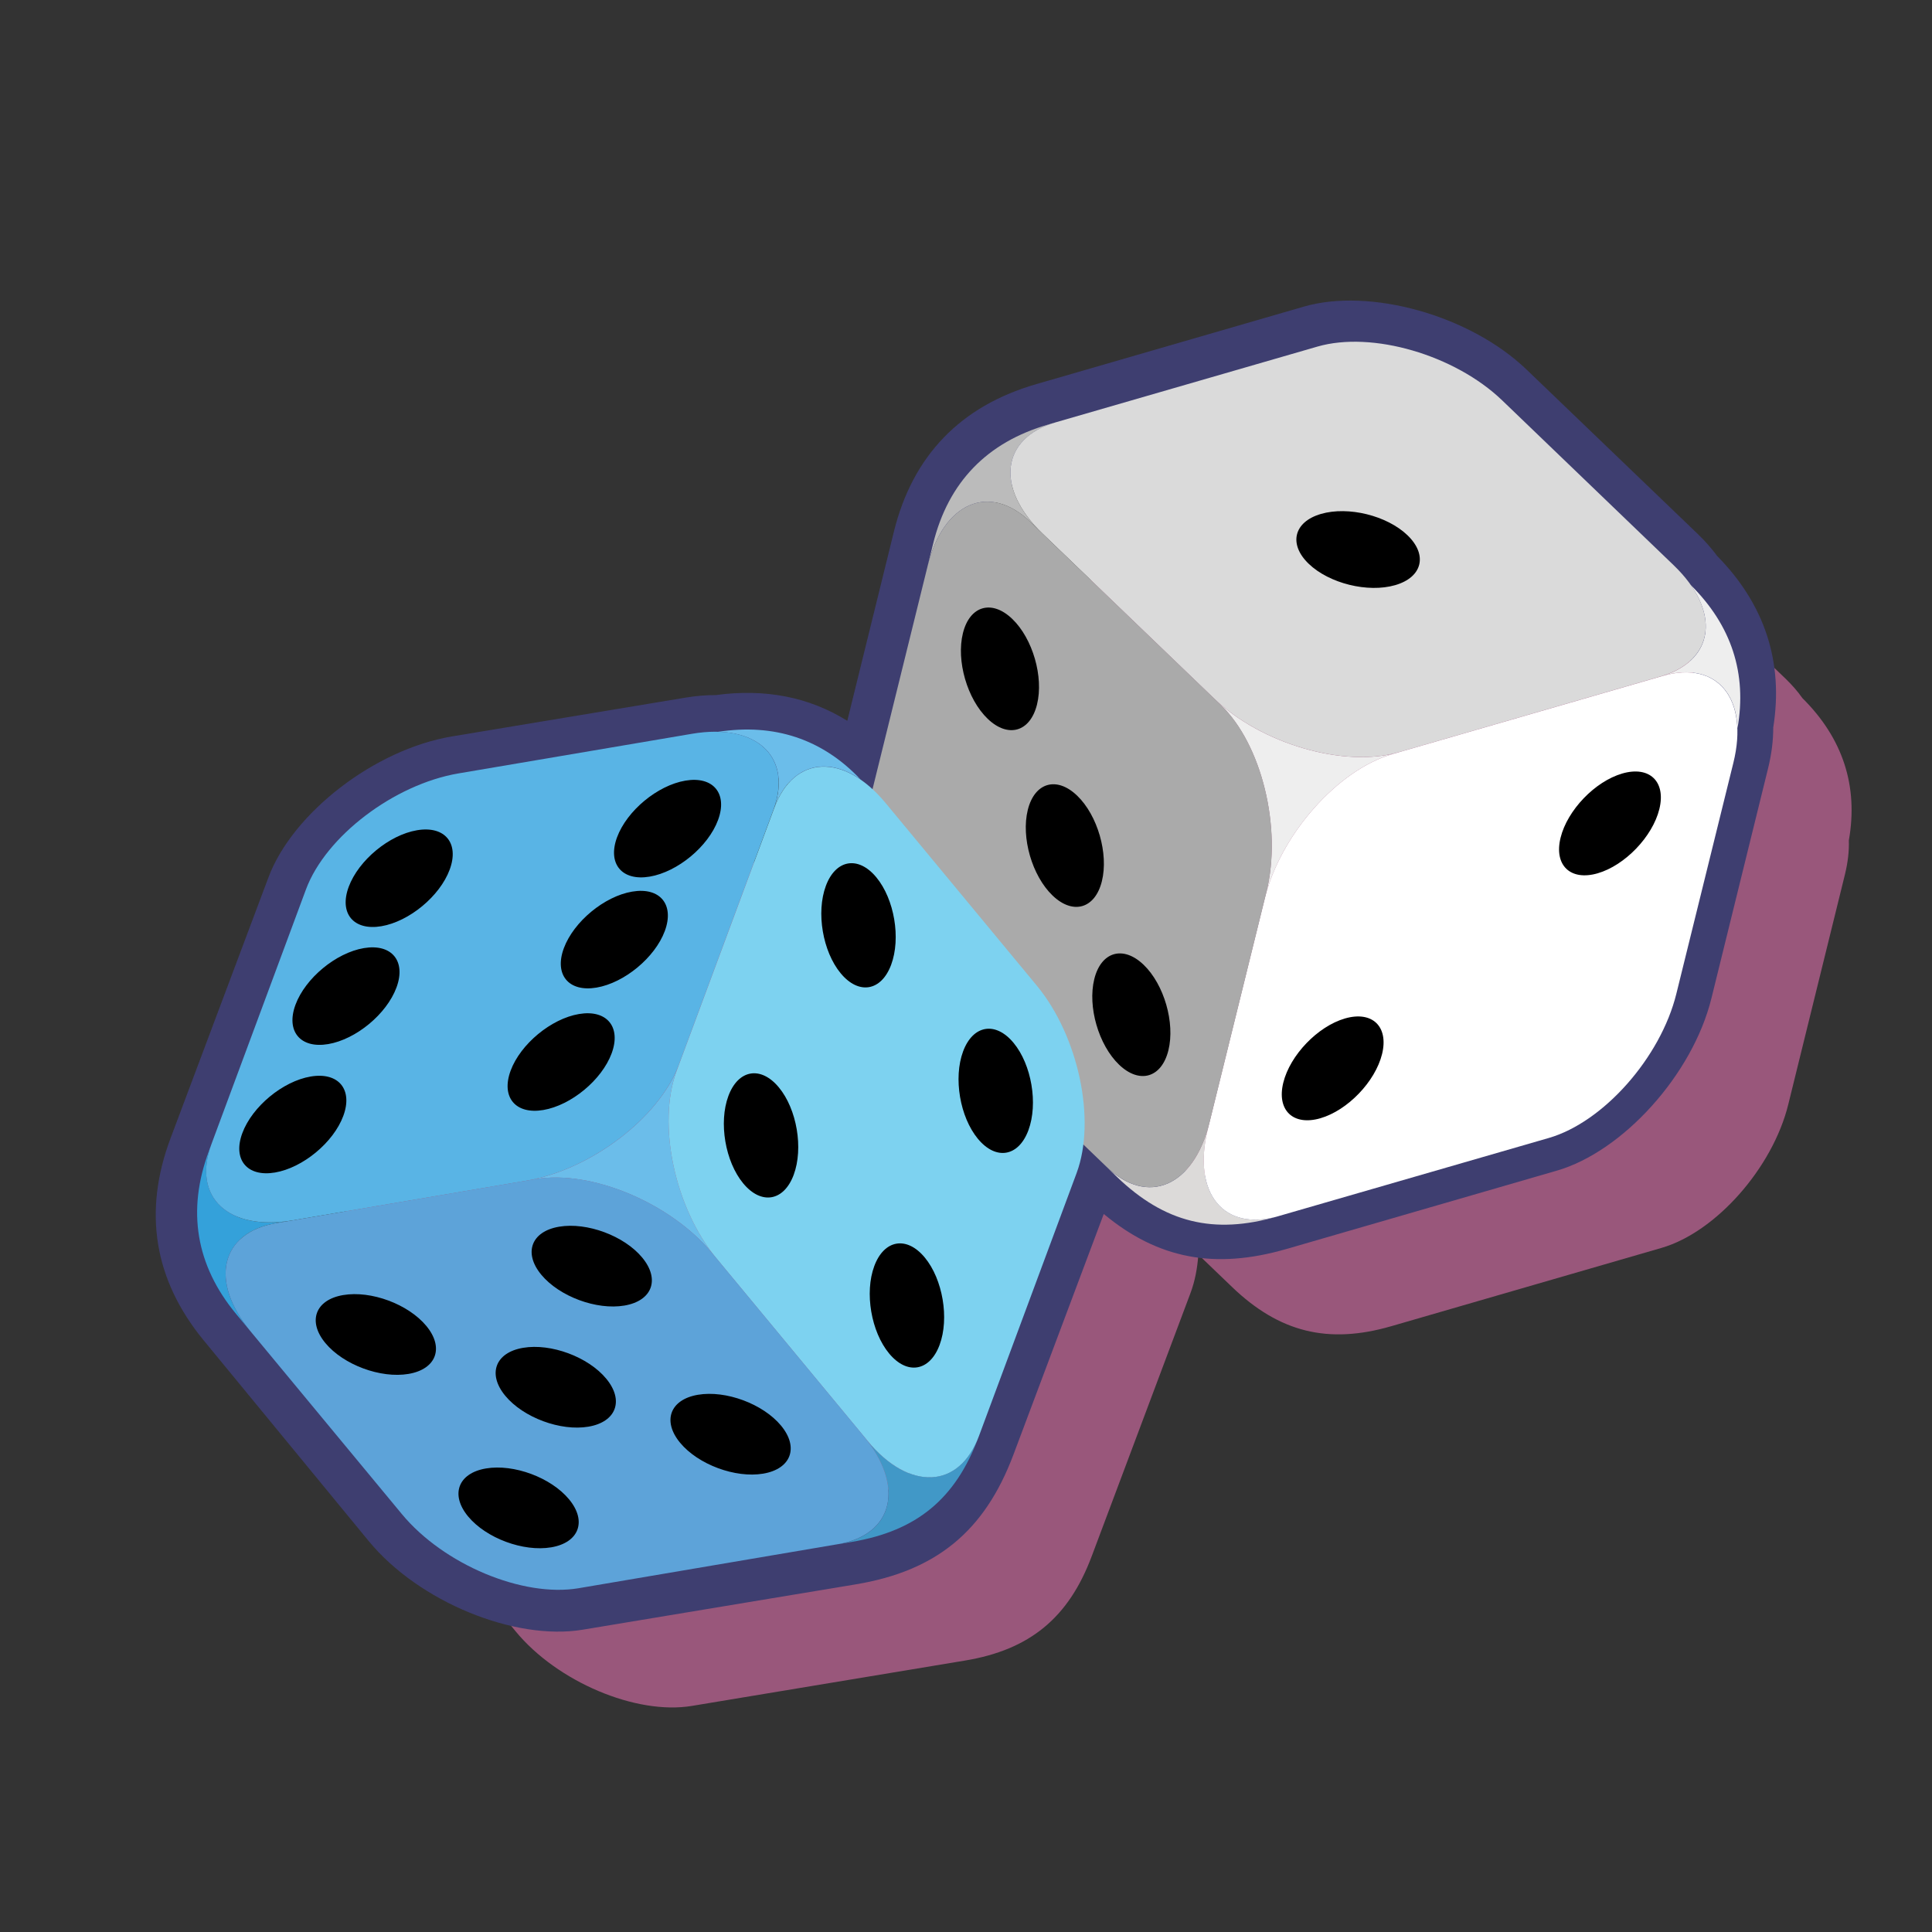 <?xml version="1.0" encoding="UTF-8" standalone="no"?>
<!DOCTYPE svg PUBLIC "-//W3C//DTD SVG 1.1//EN" "http://www.w3.org/Graphics/SVG/1.1/DTD/svg11.dtd">
<svg width="100%" height="100%" viewBox="0 0 1000 1000" version="1.1" xmlns="http://www.w3.org/2000/svg" xmlns:xlink="http://www.w3.org/1999/xlink" xml:space="preserve" xmlns:serif="http://www.serif.com/" style="fill-rule:evenodd;clip-rule:evenodd;stroke-linejoin:round;stroke-miterlimit:2;">
    <rect x="0" y="0" width="1000" height="1000" fill="#333333" stroke="none"/>
    <g transform="matrix(1,0,0,1,59.989,59.989)">
        <path d="M158.485,461.381C168.771,433.973 204.196,407.226 237.542,401.688L358.382,381.622C363.147,380.831 367.613,380.515 371.739,380.636C400.83,376.283 425.544,384.542 445.192,405.442C447.107,406.767 449.018,408.289 450.914,410.008L482.899,280.194C490.704,248.518 510.694,227.962 542.029,218.883L680.663,178.715C708.781,170.567 751.403,182.963 775.784,206.377L864.135,291.224C867.619,294.57 870.543,297.961 872.914,301.34C893.8,322.052 901.961,346.798 896.961,375.044C897.152,380.378 896.503,386.319 894.918,392.751L865.613,511.689C857.526,544.511 828.133,577.772 800.015,585.919L660.72,626.279C660.52,626.337 660.321,626.393 660.122,626.448C627.505,635.899 602.211,629.671 577.718,606.15L560.26,589.383C559.786,596.539 558.463,603.278 556.22,609.254L505.262,745.03C505.189,745.225 505.115,745.419 505.04,745.611C493.108,777.404 472.99,793.952 439.49,799.514L298.116,822.99C269.237,827.786 228.361,810.481 206.892,784.371L121.544,680.57C100.824,655.371 96.305,627.056 107.768,596.513L158.485,461.381Z" style="fill:rgb(255,125,197);fill-opacity:0.5;"/>
    </g>
    <path d="M438.555,373.087L462.671,275.21C472.384,235.786 497.232,210.172 536.231,198.873L674.865,158.704C708.892,148.845 760.71,163.016 790.215,191.351L878.565,276.198C882.564,280.038 885.981,283.936 888.845,287.814C913.496,312.919 923.228,342.741 917.826,376.589C917.85,383.045 917.019,390.134 915.146,397.735L885.842,516.673C876.055,556.392 839.84,596.07 805.812,605.929L666.518,646.289C666.279,646.358 666.041,646.426 665.831,646.484C628.795,657.193 599.339,651.658 571.304,628.356L524.767,752.35C524.68,752.583 524.591,752.815 524.513,753.018C509.647,792.559 484.595,813.143 442.903,820.066L301.529,843.542C266.581,849.346 216.781,829.2 190.8,797.602L105.452,693.802C79.664,662.439 73.996,627.206 88.263,589.192L138.98,454.06C151.428,420.893 193.775,387.838 234.129,381.137L354.969,361.07C360.438,360.162 365.606,359.755 370.427,359.779C395.99,356.301 418.789,360.769 438.555,373.087ZM177.99,468.701L127.273,603.833C118.613,626.906 121.984,648.303 137.636,667.339L222.984,771.139C239.943,791.764 271.891,806.227 294.703,802.439L436.077,778.963C461.353,774.765 476.532,762.279 485.535,738.29C485.564,738.215 485.593,738.139 485.622,738.064C485.668,737.947 485.713,737.829 485.757,737.71L536.716,601.934C538.286,597.75 539.14,593.017 539.472,588.007C540.007,579.924 545.178,572.885 552.731,569.958C560.283,567.031 568.848,568.746 574.69,574.357L592.149,591.123C610.629,608.871 629.714,613.569 654.324,606.438C654.402,606.416 654.479,606.394 654.557,606.372C654.679,606.338 654.8,606.304 654.923,606.268L794.217,565.909C816.428,559.473 838.997,532.631 845.385,506.705L874.69,387.767C875.762,383.414 876.271,379.402 876.141,375.792C876.088,374.326 876.191,372.858 876.447,371.414C880.2,350.209 873.923,331.681 858.244,316.132C857.368,315.263 856.57,314.318 855.861,313.307C854.203,310.945 852.14,308.59 849.704,306.25L761.354,221.403C742.095,202.908 708.672,192.289 686.461,198.725L547.827,238.893C524.156,245.752 509.023,261.249 503.127,285.178L471.143,414.992C469.387,422.116 464.014,427.792 456.997,429.934C449.979,432.076 442.352,430.369 436.918,425.44C435.731,424.363 434.538,423.405 433.34,422.575C432.133,421.741 431.018,420.781 430.013,419.712C415.263,404.023 396.661,397.972 374.822,401.24C373.601,401.422 372.367,401.496 371.133,401.46C368.248,401.376 365.127,401.621 361.795,402.174L240.955,422.24C214.614,426.614 186.115,447.051 177.99,468.701Z" style="fill:rgb(62,62,112);"/>
    <g>
        <g transform="matrix(0.081,0.02,-0.02,0.081,447.731,69.491)">
            <g>
                <path d="M1576.51,1452.01L1534.3,1476.38C1193.77,1672.98 1019.1,1971.17 1019.1,2364.38L1019.1,2507.67C1019.1,2100.25 1267.18,1912.71 1572.74,2089.13L1662.15,2140.75C1309.32,1937.04 1270.94,1628.42 1576.51,1452.01Z" style="fill:rgb(187,187,187);"/>
                <path d="M5644.27,1487.27C5948.42,1669.43 6115.27,1935.5 6138.21,2280.47C6065.9,2026.63 5857.39,1933.2 5611.71,2075.04L5598.02,2082.95C5859.91,1931.74 5869.15,1683.42 5644.27,1487.27Z" style="fill:rgb(238,238,238);"/>
                <path d="M3544.34,4006.83C3544.34,3599.41 3792.41,3125.41 4097.98,2948.99L4133.67,2928.39C3828.11,3104.8 3293.57,3082.65 2940.74,2878.94L2990.69,2907.78C3296.26,3084.2 3544.34,3558.2 3544.34,3965.61L3544.34,4006.83Z" style="fill:rgb(238,238,238);"/>
                <path d="M2990.69,5860.54L3068.59,5905.51C3423.05,6110.15 3737.01,6110.1 4091.46,5905.46L4091.47,5905.45C3788.9,6075.49 3544.34,5887.73 3544.34,5483.2L3544.34,5441.99C3544.34,5849.41 3296.26,6036.95 2990.69,5860.54Z" style="fill:rgb(220,218,217);"/>
                <g transform="matrix(0.838,-0.484,0.866,0.5,-857.21,1676.01)">
                    <path d="M4091.46,1919.29C4091.46,1511.87 3795.44,1181.1 3430.83,1181.1L1683.5,1181.1C1318.88,1181.1 1022.87,1511.87 1022.87,1919.29L1022.87,3395.67C1022.87,3803.09 1318.88,4133.86 1683.5,4133.86L3430.83,4133.86C3795.44,4133.86 4091.46,3803.09 4091.46,3395.67L4091.46,1919.29Z" style="fill:rgb(218,218,218);"/>
                </g>
                <g transform="matrix(0.854,-0.493,4.74145e-17,1,2670.66,2591.95)">
                    <path d="M4091.46,1919.29C4091.46,1511.87 3801.02,1181.1 3443.28,1181.1L1671.05,1181.1C1313.31,1181.1 1022.87,1511.87 1022.87,1919.29L1022.87,3395.67C1022.87,3803.09 1313.31,4133.86 1671.05,4133.86L3443.28,4133.86C3801.02,4133.86 4091.46,3803.09 4091.46,3395.67L4091.46,1919.29Z" style="fill:white;"/>
                </g>
                <g transform="matrix(0.823,0.475,-4.56817e-17,1,177.358,102.398)">
                    <path d="M4091.46,1919.29C4091.46,1511.87 3790,1181.1 3418.69,1181.1L1695.63,1181.1C1324.32,1181.1 1022.87,1511.87 1022.87,1919.29L1022.87,3395.67C1022.87,3803.09 1324.32,4133.86 1695.63,4133.86L3418.69,4133.86C3790,4133.86 4091.46,3803.09 4091.46,3395.67L4091.46,1919.29Z" style="fill:rgb(170,170,170);"/>
                </g>
            </g>
            <g transform="matrix(11.703,-2.883,2.883,11.703,-5440,477.755)">
                <path d="M837.675,398.293C851.701,394.229 860.252,402.44 856.758,416.619C853.265,430.797 839.042,445.607 825.016,449.671C810.991,453.735 802.44,445.523 805.934,431.345C809.427,417.166 823.65,402.356 837.675,398.293ZM695.021,524.452C709.046,520.388 717.597,528.599 714.103,542.778C710.61,556.956 696.387,571.766 682.361,575.83C668.336,579.894 659.785,571.682 663.279,557.504C666.772,543.325 680.995,528.515 695.021,524.452ZM523.659,318.905C534.191,329.02 539.906,348.742 536.412,362.921C532.919,377.099 521.532,380.398 511,370.284C500.468,360.169 494.754,340.447 498.247,326.269C501.74,312.09 513.127,308.791 523.659,318.905ZM591.375,496.897C601.907,507.012 607.622,526.734 604.128,540.913C600.635,555.091 589.248,558.39 578.716,548.276C568.184,538.161 562.469,518.439 565.963,504.26C569.456,490.082 580.843,486.783 591.375,496.897ZM557.098,409.851C567.63,419.965 573.345,439.688 569.851,453.866C566.358,468.044 554.971,471.343 544.439,461.229C533.907,451.114 528.193,431.392 531.686,417.214C535.179,403.035 546.566,399.736 557.098,409.851ZM682.556,264.757C696.581,260.694 716.519,265.606 727.051,275.72C737.583,285.835 734.747,297.346 720.721,301.409C706.696,305.473 686.758,300.561 676.226,290.446C665.694,280.332 668.53,268.821 682.556,264.757Z"/>
            </g>
        </g>
        <g transform="matrix(0.064,-0.053,0.053,0.064,-68.359,582.745)">
            <g>
                <path d="M1576.51,1452.01L1534.3,1476.38C1193.77,1672.98 1019.1,1971.17 1019.1,2364.38L1019.1,2507.67C1019.1,2100.25 1267.18,1912.71 1572.74,2089.13L1662.15,2140.75C1309.32,1937.04 1270.94,1628.42 1576.51,1452.01Z" style="fill:rgb(52,161,218);"/>
                <path d="M5644.27,1487.27C5948.42,1669.43 6115.27,1935.5 6138.21,2280.47C6065.9,2026.63 5857.39,1933.2 5611.71,2075.04L5598.02,2082.95C5859.91,1931.74 5869.15,1683.42 5644.27,1487.27Z" style="fill:rgb(107,189,234);"/>
                <path d="M3544.34,4006.83C3544.34,3599.41 3792.41,3125.41 4097.98,2948.99L4133.67,2928.39C3828.11,3104.8 3293.57,3082.65 2940.74,2878.94L2990.69,2907.78C3296.26,3084.2 3544.34,3558.2 3544.34,3965.61L3544.34,4006.83Z" style="fill:rgb(107,189,234);"/>
                <path d="M2990.69,5860.54L3068.59,5905.51C3423.05,6110.15 3737.01,6110.1 4091.46,5905.46L4091.47,5905.45C3788.9,6075.49 3544.34,5887.73 3544.34,5483.2L3544.34,5441.99C3544.34,5849.41 3296.26,6036.95 2990.69,5860.54Z" style="fill:rgb(65,152,199);"/>
                <g transform="matrix(0.838,-0.484,0.866,0.5,-857.21,1676.01)">
                    <path d="M4091.46,1919.29C4091.46,1511.87 3795.44,1181.1 3430.83,1181.1L1683.5,1181.1C1318.88,1181.1 1022.87,1511.87 1022.87,1919.29L1022.87,3395.67C1022.87,3803.09 1318.88,4133.86 1683.5,4133.86L3430.83,4133.86C3795.44,4133.86 4091.46,3803.09 4091.46,3395.67L4091.46,1919.29Z" style="fill:rgb(89,180,229);"/>
                </g>
                <g transform="matrix(0.854,-0.493,4.74145e-17,1,2670.66,2591.95)">
                    <path d="M4091.46,1919.29C4091.46,1511.87 3801.02,1181.1 3443.28,1181.1L1671.05,1181.1C1313.31,1181.1 1022.87,1511.87 1022.87,1919.29L1022.87,3395.67C1022.87,3803.09 1313.31,4133.86 1671.05,4133.86L3443.28,4133.86C3801.02,4133.86 4091.46,3803.09 4091.46,3395.67L4091.46,1919.29Z" style="fill:rgb(125,210,240);"/>
                </g>
                <g transform="matrix(0.823,0.475,-4.56817e-17,1,177.358,102.398)">
                    <path d="M4091.46,1919.29C4091.46,1511.87 3790,1181.1 3418.69,1181.1L1695.63,1181.1C1324.32,1181.1 1022.87,1511.87 1022.87,1919.29L1022.87,3395.67C1022.87,3803.09 1324.32,4133.86 1695.63,4133.86L3418.69,4133.86C3790,4133.86 4091.46,3803.09 4091.46,3395.67L4091.46,1919.29Z" style="fill:rgb(93,163,217);"/>
                </g>
            </g>
            <g>
                <g transform="matrix(0.866,-0.5,1.03585e-16,1,977.291,2620.49)">
                    <circle cx="5279.13" cy="2992.38" r="318.881"/>
                </g>
                <g transform="matrix(0.866,-0.5,1.03585e-16,1,-300.784,4636.8)">
                    <circle cx="5279.13" cy="2992.38" r="318.881"/>
                </g>
                <g transform="matrix(0.866,-0.5,1.66533e-16,1,978.011,3959.82)">
                    <circle cx="5279.13" cy="2992.38" r="318.881"/>
                </g>
                <g transform="matrix(0.866,-0.5,2.77556e-16,1,-324.94,3241.14)">
                    <circle cx="5279.13" cy="2992.38" r="318.881"/>
                </g>
                <g transform="matrix(-0.866,-0.5,-4.80741e-17,1,6179.59,2665.94)">
                    <circle cx="5279.13" cy="2992.38" r="318.881"/>
                </g>
                <g transform="matrix(-0.866,-0.5,-4.80741e-17,1,7485.26,4553.67)">
                    <circle cx="5279.13" cy="2992.38" r="318.881"/>
                </g>
                <g transform="matrix(-0.866,-0.5,-4.80741e-17,1,6833.14,3633.82)">
                    <circle cx="5279.13" cy="2992.38" r="318.881"/>
                </g>
                <g transform="matrix(-0.866,-0.5,5.55112e-17,1,7486.88,3195.77)">
                    <circle cx="5279.13" cy="2992.38" r="318.881"/>
                </g>
                <g transform="matrix(-0.866,-0.5,2.77556e-16,1,6175.47,4064.92)">
                    <circle cx="5279.13" cy="2992.38" r="318.881"/>
                </g>
                <g transform="matrix(-0.866,0.5,0.866,0.5,6997.37,-2384.9)">
                    <circle cx="5279.13" cy="2992.38" r="318.881"/>
                </g>
                <g transform="matrix(-0.866,0.5,0.866,0.5,5512.83,-3213.1)">
                    <circle cx="5279.13" cy="2992.38" r="318.881"/>
                </g>
                <g transform="matrix(-0.866,0.5,0.866,0.5,4789.26,-2858.98)">
                    <circle cx="5279.13" cy="2992.38" r="318.881"/>
                </g>
                <g transform="matrix(-0.866,0.5,0.866,0.5,6301.1,-2063.97)">
                    <circle cx="5279.13" cy="2992.38" r="318.881"/>
                </g>
                <g transform="matrix(-0.866,0.5,0.866,0.5,4024.01,-2454.17)">
                    <circle cx="5279.13" cy="2992.38" r="318.881"/>
                </g>
                <g transform="matrix(-0.866,0.5,0.866,0.5,5559.59,-1688.04)">
                    <circle cx="5279.13" cy="2992.38" r="318.881"/>
                </g>
            </g>
        </g>
    </g>
</svg>
